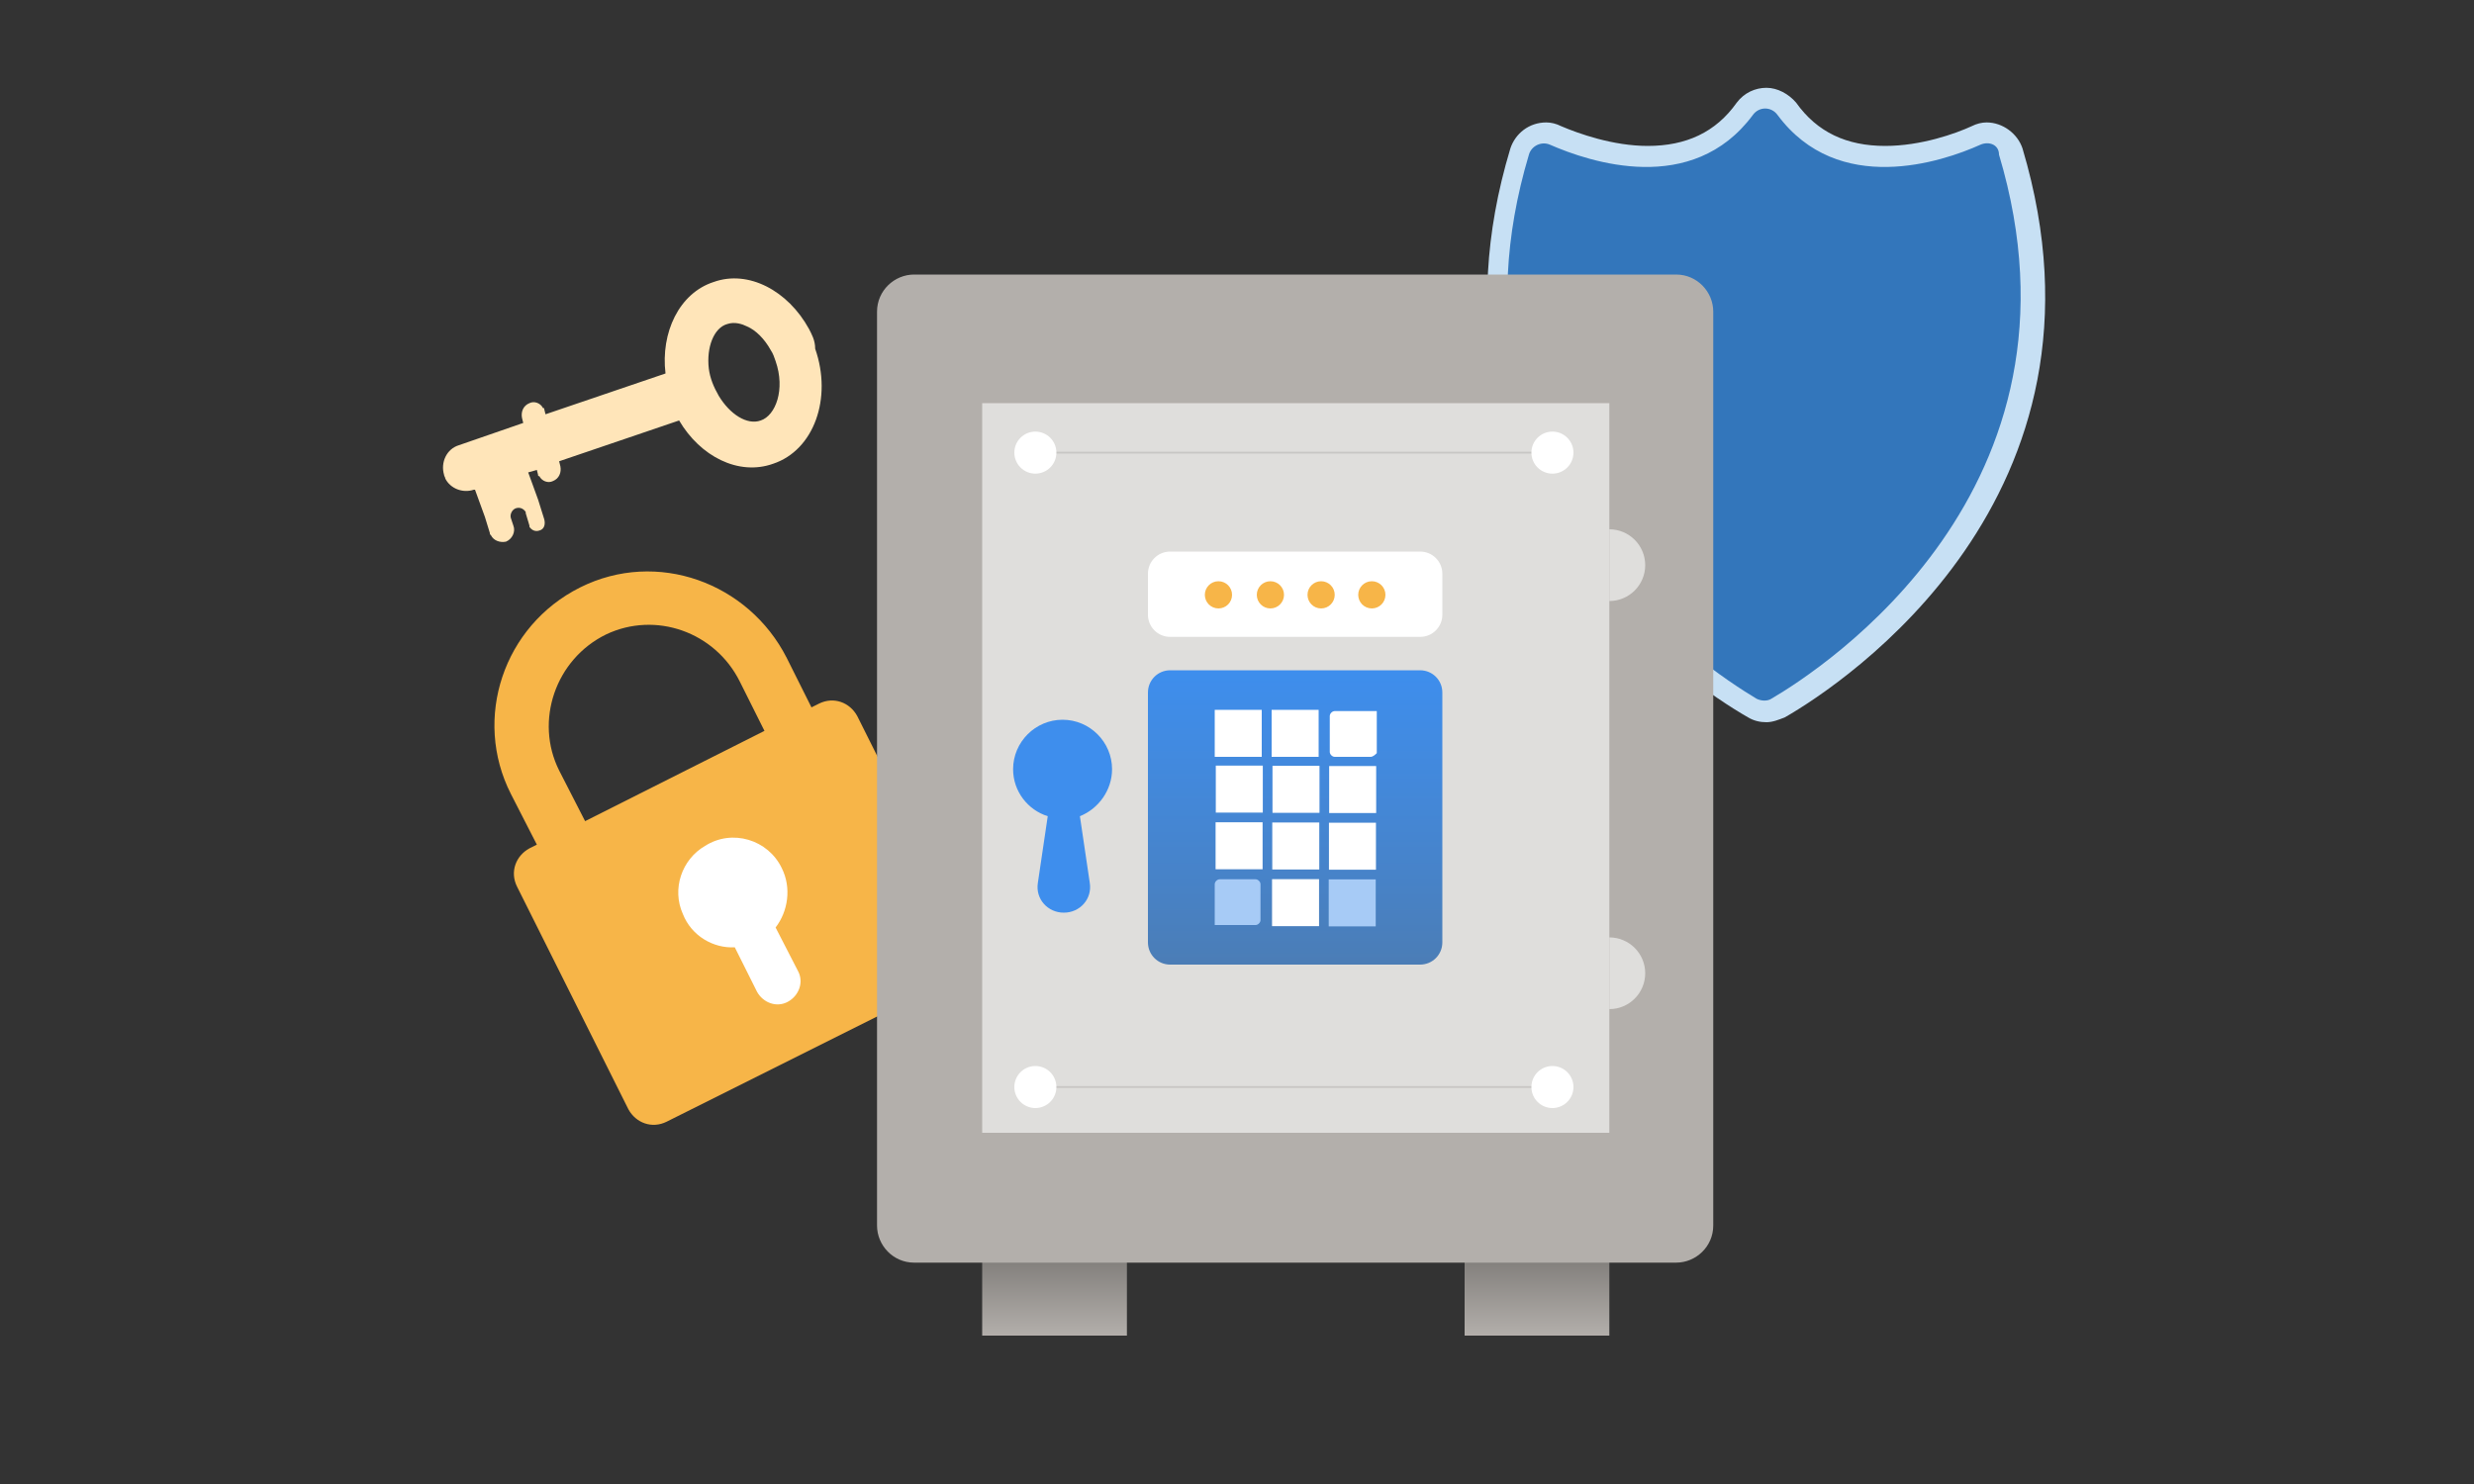 <?xml version="1.0" encoding="utf-8"?>
<!-- Generator: Adobe Illustrator 22.0.1, SVG Export Plug-In . SVG Version: 6.00 Build 0)  -->
<svg version="1.1" id="Layer_1" xmlns="http://www.w3.org/2000/svg" xmlns:xlink="http://www.w3.org/1999/xlink" x="0px" y="0px"
	 viewBox="0 0 200 120" style="enable-background:new 0 0 200 120;" xml:space="preserve">
<rect x="0" y="0" width="200" height="120" fill="#333333" stroke="none"/>
<g>
	<path style="fill:#C7E0F4;" d="M142.8,58.4c-0.5,0-1-0.1-1.5-0.4c-4.7-2.7-27.7-17.8-19.2-46c0.4-1.2,1.5-2.1,2.9-2.1
		c0.4,0,0.8,0.1,1.2,0.3c1.4,0.6,4.2,1.6,7,1.6c3.1,0,5.5-1.1,7.2-3.5c0.6-0.8,1.5-1.2,2.4-1.2c0.9,0,1.8,0.5,2.4,1.2
		c1.7,2.4,4.1,3.5,7.2,3.5c2.9,0,5.7-1,7-1.6c0.4-0.2,0.8-0.3,1.2-0.3c1.3,0,2.5,0.9,2.9,2.1c8.4,28.2-14.5,43.3-19.2,46
		C143.8,58.2,143.3,58.4,142.8,58.4z"/>
</g>
<g>
	<path style="fill:#3376BB;" d="M160.1,11.7c-3.1,1.4-11.5,4.2-16.4-2.4c-0.5-0.7-1.5-0.7-2,0c-4.9,6.6-13.2,3.8-16.4,2.4
		c-0.7-0.3-1.5,0.1-1.7,0.8c-8.1,27.1,14.4,41.6,18.4,44c0.4,0.2,0.9,0.2,1.2,0c4.1-2.4,26.5-16.9,18.4-44
		C161.6,11.7,160.8,11.4,160.1,11.7z"/>
</g>
<g>
	<path style="fill:#F7B548;" d="M65.6,57.2l-2-4c-3.1-6.1-10.5-8.8-16.7-5.7c-6.2,3.1-8.7,10.6-5.6,16.7l2.1,4.1l-0.6,0.3
		c-1.1,0.6-1.6,1.9-1,3.1l9,18c0.6,1.1,1.9,1.6,3.1,1l23.4-11.7c1.1-0.6,1.6-1.9,1-3.1l-9-18c-0.6-1.1-1.9-1.6-3.1-1L65.6,57.2z
		 M45.2,62.3c-2-4-0.3-9,3.8-11c4-1.9,8.8-0.2,10.8,3.8l2,4l-14.5,7.3L45.2,62.3z"/>
	<path style="fill:#FFFFFF;" d="M63.2,70.2c-1.1-2.3-4-3.2-6.2-1.8c-1.9,1.1-2.7,3.5-1.8,5.5c0.7,1.8,2.5,2.8,4.2,2.7l1.8,3.6
		c0.5,0.9,1.6,1.3,2.5,0.8h0c0.9-0.5,1.3-1.6,0.8-2.5L62.7,75C63.7,73.7,64,71.8,63.2,70.2z"/>
</g>
<linearGradient id="SVGID_18_" gradientUnits="userSpaceOnUse" x1="85.2" y1="100.77" x2="85.2" y2="108">
	<stop  offset="0" style="stop-color:#797673"/>
	<stop  offset="1" style="stop-color:#B3AFAB"/>
</linearGradient>
<rect x="79.4" y="100.8" style="fill:url(#SVGID_18_);" width="11.7" height="7.2"/>
<linearGradient id="SVGID_19_" gradientUnits="userSpaceOnUse" x1="124.247" y1="100.77" x2="124.247" y2="108">
	<stop  offset="0" style="stop-color:#797673"/>
	<stop  offset="1" style="stop-color:#B3AFAB"/>
</linearGradient>
<rect x="118.4" y="100.8" style="fill:url(#SVGID_19_);" width="11.7" height="7.2"/>
<path style="fill:#B3AFAB;" d="M73.9,22.2h61.6c1.7,0,3,1.4,3,3v73.9c0,1.7-1.4,3-3,3H73.9c-1.7,0-3-1.4-3-3V25.2
	C70.9,23.5,72.3,22.2,73.9,22.2z"/>
<path style="fill:#DFDEDC;" d="M130.1,48.6L130.1,48.6v-5.8l0,0c1.6,0,2.9,1.3,2.9,2.9v0C133,47.3,131.7,48.6,130.1,48.6z"/>
<path style="fill:#DFDEDC;" d="M130.1,81.6L130.1,81.6v-5.8l0,0c1.6,0,2.9,1.3,2.9,2.9v0C133,80.3,131.7,81.6,130.1,81.6z"/>
<path style="fill:#FFE5B9;" d="M62.3,28.3c0.2,0.3,0.3,0.6,0.4,0.9c0.8,2.3,0,4.4-1.2,4.8c-1.1,0.4-2.5-0.5-3.4-2l0,0
	c-0.4-0.7-0.7-1.4-0.8-2.2l0,0c-0.2-1.7,0.4-3.3,1.5-3.6c0.6-0.2,1.2,0,1.6,0.2C61.1,26.7,61.8,27.4,62.3,28.3 M65.4,26.6
	c-1.7-3.1-4.9-4.8-7.7-3.8c-2.8,0.9-4.3,4.1-3.9,7.4l-9.7,3.3l-0.1-0.4c0-0.1,0-0.1-0.1-0.1c-0.2-0.4-0.7-0.6-1.1-0.4
	c-0.5,0.2-0.7,0.7-0.6,1.2l0.1,0.4l-5.2,1.8c-1,0.3-1.5,1.4-1.2,2.4c0,0.1,0.1,0.2,0.1,0.3c0.4,0.8,1.4,1.2,2.3,0.9l0.1,0l0.8,2.2
	l0.4,1.3c0,0.1,0,0.1,0.1,0.2c0.2,0.4,0.7,0.6,1.2,0.5l0,0c0.5-0.2,0.8-0.8,0.6-1.3l-0.2-0.6c-0.1-0.3,0.1-0.7,0.4-0.8l0,0
	c0.3-0.1,0.6,0,0.8,0.3c0,0,0,0.1,0,0.1l0.3,1c0,0,0,0.1,0,0.1c0.2,0.3,0.5,0.4,0.8,0.3l0,0c0.4-0.1,0.5-0.5,0.4-0.9l-0.5-1.6
	l-0.8-2.2l0.7-0.2l0.1,0.4c0,0.1,0,0.1,0.1,0.1c0.2,0.4,0.7,0.6,1.1,0.4c0.5-0.2,0.7-0.7,0.6-1.2l-0.1-0.4l9.7-3.3
	c1.7,2.9,4.8,4.5,7.6,3.5c3.3-1.1,4.8-5.3,3.4-9.3C65.9,27.5,65.6,27,65.4,26.6L65.4,26.6z"/>
<rect x="79.4" y="32.6" style="fill:#DFDEDC;" width="50.7" height="59"/>
<path style="fill:#3E8EED;" d="M89.9,62.2c0-2.2-1.8-4-4-4c-2.2,0-4,1.8-4,4c0,1.8,1.2,3.3,2.8,3.8l-0.8,5.4
	c-0.2,1.3,0.8,2.4,2.1,2.4c1.3,0,2.3-1.1,2.1-2.4l-0.8-5.4C88.8,65.4,89.9,63.9,89.9,62.2z"/>
<path style="fill:#FFFFFF;" d="M114.8,51.5H94.6c-1,0-1.8-0.8-1.8-1.8v-3.3c0-1,0.8-1.8,1.8-1.8h20.2c1,0,1.8,0.8,1.8,1.8v3.3
	C116.6,50.7,115.8,51.5,114.8,51.5z"/>
<g>
	<circle style="fill:#F7B548;" cx="98.5" cy="48.1" r="1.1"/>
	<circle style="fill:#F7B548;" cx="102.7" cy="48.1" r="1.1"/>
	<circle style="fill:#F7B548;" cx="106.8" cy="48.1" r="1.1"/>
	<circle style="fill:#F7B548;" cx="110.9" cy="48.1" r="1.1"/>
</g>
<linearGradient id="SVGID_20_" gradientUnits="userSpaceOnUse" x1="104.721" y1="54.255" x2="104.721" y2="78.022">
	<stop  offset="3.147894e-04" style="stop-color:#3E8EED"/>
	<stop  offset="0.467" style="stop-color:#4487D6"/>
	<stop  offset="0.999" style="stop-color:#4B7DB6"/>
</linearGradient>
<path style="fill:url(#SVGID_20_);" d="M114.8,78H94.6c-1,0-1.8-0.8-1.8-1.8V56c0-1,0.8-1.8,1.8-1.8h20.2c1,0,1.8,0.8,1.8,1.8v20.2
	C116.6,77.2,115.8,78,114.8,78z"/>
<rect x="98.2" y="57.4" style="fill:#FFFFFF;" width="3.8" height="3.8"/>
<rect x="102.8" y="57.4" style="fill:#FFFFFF;" width="3.8" height="3.8"/>
<path style="fill:#FFFFFF;" d="M110.8,61.2h-2.9c-0.2,0-0.4-0.2-0.4-0.4v-2.9c0-0.2,0.2-0.4,0.4-0.4h3.4v3.4
	C111.2,61,111,61.2,110.8,61.2z"/>
<rect x="102.8" y="61.9" transform="matrix(-1.836970e-16 1 -1 -1.836970e-16 168.569 -40.873)" style="fill:#FFFFFF;" width="3.8" height="3.8"/>
<rect x="98.2" y="61.9" transform="matrix(-1.836970e-16 1 -1 -1.836970e-16 163.986 -36.291)" style="fill:#FFFFFF;" width="3.8" height="3.8"/>
<rect x="98.2" y="66.5" transform="matrix(-1.836970e-16 1 -1 -1.836970e-16 168.569 -31.709)" style="fill:#FFFFFF;" width="3.8" height="3.8"/>
<rect x="102.8" y="66.5" transform="matrix(-1.836970e-16 1 -1 -1.836970e-16 173.151 -36.291)" style="fill:#FFFFFF;" width="3.8" height="3.8"/>
<rect x="107.4" y="61.9" transform="matrix(-1.836970e-16 1 -1 -1.836970e-16 173.151 -45.456)" style="fill:#FFFFFF;" width="3.8" height="3.8"/>
<rect x="107.4" y="66.5" transform="matrix(-1.836970e-16 1 -1 -1.836970e-16 177.733 -40.873)" style="fill:#FFFFFF;" width="3.8" height="3.8"/>
<rect x="102.8" y="71.1" transform="matrix(-1.836970e-16 1 -1 -1.836970e-16 177.733 -31.709)" style="fill:#FFFFFF;" width="3.8" height="3.8"/>
<path style="fill:#A7CBF6;" d="M98.2,74.9v-3.4c0-0.2,0.2-0.4,0.4-0.4h2.9c0.2,0,0.4,0.2,0.4,0.4v2.9c0,0.2-0.2,0.4-0.4,0.4H98.2z"
	/>
<rect x="107.4" y="71.1" transform="matrix(-1.836970e-16 1 -1 -1.836970e-16 182.315 -36.291)" style="fill:#A7CBF6;" width="3.8" height="3.8"/>
<line style="fill:none;stroke:#C8C6C4;stroke-width:0.147;stroke-miterlimit:10;" x1="83.7" y1="36.6" x2="125.5" y2="36.6"/>
<circle style="fill:#FFFFFF;" cx="125.5" cy="36.6" r="1.7"/>
<circle style="fill:#FFFFFF;" cx="83.7" cy="36.6" r="1.7"/>
<line style="fill:none;stroke:#C8C6C4;stroke-width:0.147;stroke-miterlimit:10;" x1="83.7" y1="87.9" x2="125.5" y2="87.9"/>
<circle style="fill:#FFFFFF;" cx="125.5" cy="87.9" r="1.7"/>
<circle style="fill:#FFFFFF;" cx="83.7" cy="87.9" r="1.7"/>
</svg>
